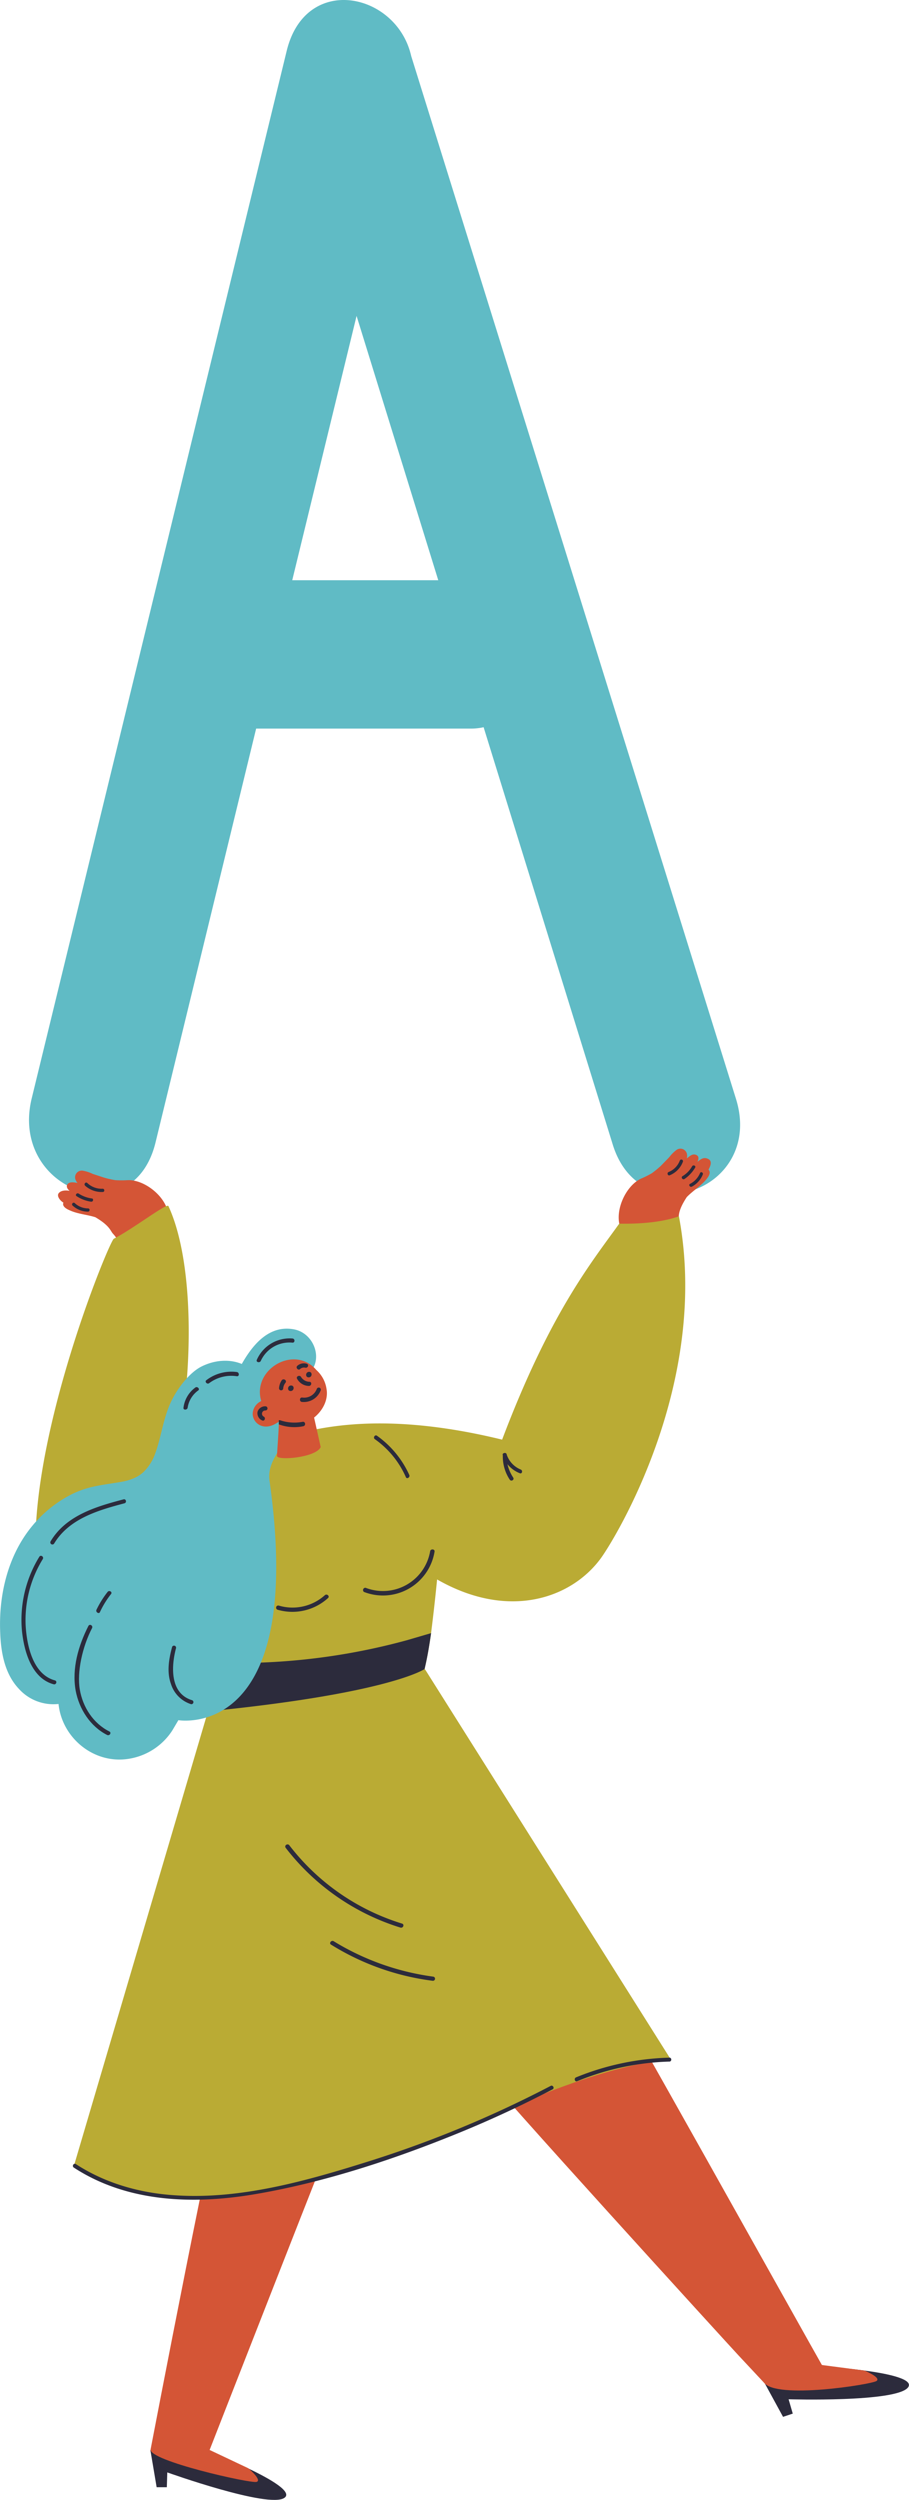 <svg xmlns="http://www.w3.org/2000/svg" width="392.8" height="1080" viewBox="0.021 0.014 392.796 1080.064" style=""><g><g data-name="Layer 2"><path d="M318.1 474.9L177.7 24.2c-6.2-27.4-45.6-35.9-53.8-2.2L13.7 474.6c-9.6 39.7 43.7 59 53.5 19.1l43.5-178.9h92.8a24.4 24.4 0 0 0 5.5-.6l55.8 180.3c12 38.8 65.3 19.4 53.3-19.6zM126.3 250.7l27.8-114.2 35.3 114.2z" fill="#60bbc5"></path><path d="M98 898.4c-3.3 5.2-32.9 159.8-32.9 159.8s.9 2.4 2.4 2.1c3.7-.6 7.2 1.9 10.7 2.9s12.4-4.7 12.4-4.7 56.6-144.9 59.1-150.2c.9-2-50.9-11.2-51.7-9.9z" fill="#d45536"></path><path d="M207.8 893.7c3.1 5.4 107.2 119.5 111.4 124l11.4 12.2c1.1 1.3 5.1 2.9 5.5 1.5 1.2-3.6 19.5-.6 22-3.2s-.9-3.1-2.9-6.4c-3.7-6.4-96.7-173-100.2-177.7-1.4-1.8-47.9 48.4-47.2 49.6z" fill="#d45536"></path><path d="M289.9 889.8s-23.8.1-76.6 24-134.4 53.8-181.1 21.1l57.7-195.6 1.5-5.1 6-20.4 77.8-6 .5.9 7.8 12.3.6.9z" fill="#baab34"></path><path d="M27.3 519.9c-.3 1.6 1.8 2.6 3 3.1 3.3 1.5 7.4 1.8 10.9 2.9 6.3 3.7 6.5 5.9 7.6 7.1s1.9 2.2 2.2 4 1 .3.9-.3a.8.8 0 0 0-.1-.4h.1a124.7 124.7 0 0 0 20.8-9.3.5.5 0 0 0-.1-.8.5.5 0 0 0 .2-.4c0-8.1-10.1-16.3-17.7-15.9a45 45 0 0 1-5.2 0 38.8 38.8 0 0 1-4.9-1.1l-4.9-1.6a16.6 16.6 0 0 0-4.3-1.4 2.9 2.9 0 0 0-3.3 3.4 4.4 4.4 0 0 0 1 1.9c-1.2-.2-3.1-.6-4.1.3s-.4 2.3.7 3.1c-1.8-.3-3.7-.2-4.7 1s.5 3.2 2 4.1a.4.4 0 0 1-.1.3z" fill="#d45536"></path><path d="M306.2 505.3c.9-1.6 1.7-3.7-.2-4.6s-3.1.1-4.6 1.3c.6-1.3.8-2.6-.8-3.1s-2.8.9-3.8 1.6a4.1 4.1 0 0 0 0-2.2 2.9 2.9 0 0 0-4.4-1.5 16.2 16.2 0 0 0-3.2 3.2l-3.6 3.7a41.6 41.6 0 0 1-3.9 3.2 39.4 39.4 0 0 1-4.6 2.3c-7 3.2-12.2 15.1-8.5 22.3q.1.3.3.3c-.1.2 0 .7.4.7a123 123 0 0 0 22.7-1.2h.1c0 .1.1.2.1.4s1.1.3.9-.2.1-3 .2-4.5-.5-3.7 3.5-9.8c2.6-2.7 6.1-4.8 8.4-7.6.8-1 2.2-2.8 1.1-4.1a.3.3 0 0 0-.1-.2z" fill="#d45536"></path><path d="M259.7 673.2c-12.7 17.4-39.9 26.9-70.8 9.2-1 10.2-1.9 17.6-2.6 23.2-1.1 7.8-2 12-2.8 15.4a5 5 0 0 0-.2 1.2c-.8 3.2-1.6 6.1-2.5 11.1s-22.1 5.7-42.5 1.4c-15.1-3.2-29.9-8.4-36.2-14.1a7.5 7.5 0 0 1-1.7-1.9 28 28 0 0 1-3-4.9c-2.9-6-3.9-12.8-4.4-19.5-5.6 9-42 40.8-66.8 12.3-33.4-38.3 20.6-170.2 23-171.4 8.7-4.5 23-15.6 23.6-14.1 13.9 30.1 9.7 94.9-1.7 124.3a72.4 72.4 0 0 1 13.9-9.1 146.8 146.8 0 0 1 19-8.5l2.2-.8c14.4-4.9 44.5-21.2 110.8-5 20.6-54.4 38.1-75.9 50.6-93.3 0-.1 15 .7 25.8-3.2 13.6 72.2-27.6 139.3-33.7 147.7z" fill="#baab34"></path><path d="M185.9 670.2A20.7 20.7 0 0 1 158 686a1 1 0 0 0-.7 1.8 22.6 22.6 0 0 0 30.5-17.4c.2-1.2-1.7-1.3-1.9-.2z" fill="#2c2b3c"></path><path d="M140.4 689.2a20.9 20.9 0 0 1-19.9 4.5.9.9 0 1 0-.5 1.8 22.9 22.9 0 0 0 21.7-5c1-.8-.4-2.1-1.3-1.3z" fill="#2c2b3c"></path><path d="M186.3 705.6l-10.6 3.1a278.1 278.1 0 0 1-70.4 9.8.7.7 0 0 0-1.3-.2l-.2.3h-.8a.9.9 0 0 0-.5 1.6l-.4.4-10.7 13.6-2.7 3.4h-.4a.9.9 0 0 0 0 1.8h.2a.8.8 0 0 0 1 0h.4c78.6-7.8 93.6-18.3 93.6-18.3.8-3.5 1.7-7.7 2.8-15.5z" fill="#2c2b3c"></path><path d="M127.3 574.4c-10.8-2.2-18 6.4-22.8 14.9-5.6-2.3-12-1.6-17.4 1.1s-11.2 10.2-14 17.1-3.6 14-6.1 20.7a20.6 20.6 0 0 1-5.2 8c-2.7 2.4-6.2 3.5-9.7 4.1s-7.5 1.1-11.2 1.9a40.6 40.6 0 0 0-10.3 3.6 53.1 53.1 0 0 0-17 13.9C3.3 672.4-.6 689.3.1 705.4c.3 8.5 1.9 17.7 8 24.2a20.1 20.1 0 0 0 17.2 6.6c1.5 14.7 15.3 26.1 30.3 23.7a27.5 27.5 0 0 0 18.9-12.3l2.6-4.4s55.3 9.5 39.4-103.3c-.9-6.2 2.5-10.7 5.1-15.2s7.4.9 8.2-3.9-1.3-9.8-2.5-14.8c-.7-2.8-.8-8.1 2.9-8.9a2.8 2.8 0 0 0 2.3-2.8c7.7-5.7 3.8-18-5.2-19.9z" fill="#60bbc5"></path><path d="M136.7 591.9c-9.5-11.1-27.9-.2-23.8 13.4l-.5.3a6.3 6.3 0 0 0-3.2 5.2 5.6 5.6 0 0 0 4 5.3c2.7.8 5.2-.4 7.4-1.9a14.3 14.3 0 0 0 9.1 1.2c6.8-1.5 12.7-8.5 11.4-15.4a13.6 13.6 0 0 0-4.4-8.1z" fill="#d45536"></path><path d="M138.6 625.2c-2 4.6-19 6-18.9 3.8s.7-9.9.8-13.6v-1.8c.1-1.3.2-2.3.2-2.5l12.9-8.2z" fill="#d45536"></path><path d="M133.7 597a4.3 4.3 0 0 1-3.6-2.1c-.6-1-2.3-.2-1.7.8a5.9 5.9 0 0 0 5.1 3.1c1.2 0 1.4-1.8.2-1.8z" fill="#2c2b3c"></path><path d="M125.8 598.6c-1.6 0-1.8 2.4-.2 2.4s1.8-2.4.2-2.4z" fill="#2c2b3c"></path><path d="M133.6 592.7c-1.6 0-1.8 2.4-.2 2.4s1.7-2.4.2-2.4z" fill="#2c2b3c"></path><path d="M121.8 596.3a7 7 0 0 0-1.2 3.4.9.9 0 0 0 1.8.2 4.3 4.3 0 0 1 1-2.5c.7-1-.8-2-1.6-1.1z" fill="#2c2b3c"></path><path d="M132.5 589.2a4.2 4.2 0 0 0-4 .9c-.9.8.4 2.2 1.2 1.4a2.5 2.5 0 0 1 2.2-.6c1.2.3 1.8-1.4.6-1.7z" fill="#2c2b3c"></path><path d="M136.9 600.1a5.8 5.8 0 0 1-6.3 3.7c-1.2-.1-1.3 1.7-.2 1.9a7.8 7.8 0 0 0 8.2-5 .9.9 0 0 0-1.7-.6z" fill="#2c2b3c"></path><path d="M131.1 616.2a19.1 19.1 0 0 1-10.6-.8v-1.8h.5a19.2 19.2 0 0 0 9.8.7c1.2-.2 1.5 1.6.3 1.9z" fill="#2c2b3c"></path><path d="M114.8 607.6a3.4 3.4 0 0 0-3.5 2.4 3.4 3.4 0 0 0 2 3.7c1.1.5 1.7-1.2.6-1.7a1.4 1.4 0 0 1 .7-2.6.9.9 0 0 0 .2-1.8z" fill="#2c2b3c"></path><path d="M126.4 578.3a15.5 15.5 0 0 0-15.4 9.2c-.5 1 1.2 1.5 1.7.5a13.6 13.6 0 0 1 13.7-7.9c1.1.1 1.2-1.7 0-1.8z" fill="#2c2b3c"></path><path d="M23.7 726c-9.5-2.6-12.1-15.1-12.6-23.6a50.3 50.3 0 0 1 7.4-28.8c.6-1-.9-2-1.5-1a52 52 0 0 0-7.5 32c.9 8.8 4.1 20.5 13.7 23.1 1.1.3 1.7-1.4.5-1.7z" fill="#2c2b3c"></path><path d="M53.4 647.8c-11.8 3.1-24.8 6.9-31.5 18.1a.9.9 0 0 0 1.5 1c6.5-10.8 19.1-14.4 30.4-17.4 1.1-.3.7-2-.4-1.7z" fill="#2c2b3c"></path><path d="M47.3 748.1c-7-3.5-11.5-10.5-12.8-18.1s1.1-18.5 5.3-26.6c.5-1-1-2-1.6-.9-4.3 8.5-7.2 18.3-5.5 27.9 1.5 8 6.3 15.5 13.6 19.2 1.1.5 2-1 1-1.5z" fill="#2c2b3c"></path><path d="M46.5 687.8a41.2 41.2 0 0 0-4.8 7.7c-.5 1 1.1 2 1.5 1a38.9 38.9 0 0 1 4.8-7.8c.7-.9-.8-1.8-1.5-.9z" fill="#2c2b3c"></path><path d="M83.1 734.6c-9.8-2.9-9.1-14.8-7-22.6a.9.9 0 0 0-1.7-.5c-1.4 5.2-2.4 10.9-.5 16.1a13.3 13.3 0 0 0 8.7 8.7.9.9 0 0 0 .5-1.7z" fill="#2c2b3c"></path><path d="M84.4 599.5a12.7 12.7 0 0 0-5.1 8.7c-.2 1.1 1.6 1.1 1.8 0a11.2 11.2 0 0 1 4.5-7.4c1-.6-.3-2-1.2-1.3z" fill="#2c2b3c"></path><path d="M102.4 592.8a17.8 17.8 0 0 0-13.2 3.5c-.9.6.3 2 1.2 1.3a15.9 15.9 0 0 1 11.9-3c1.2.2 1.2-1.6.1-1.8z" fill="#2c2b3c"></path><path d="M238 901.2a482.3 482.3 0 0 1-78.3 32.5c-26.7 8.4-55.3 16.6-83.6 14.8-15.3-.9-30.4-5.1-43.3-13.5-1-.6-1.8.9-.9 1.5 23 15 51.3 16 77.7 11.6 29.1-4.9 57.9-14.2 85.3-25.2a470.6 470.6 0 0 0 43.9-20.2c1-.5.1-2-.8-1.5z" fill="#2c2b3c"></path><path d="M289.5 889a114.6 114.6 0 0 0-40.5 8.5c-1.1.4-.6 2.1.4 1.7a112.9 112.9 0 0 1 40.1-8.5.9.9 0 0 0 0-1.7z" fill="#2c2b3c"></path><path d="M173.8 831.1a97.6 97.6 0 0 1-48.8-33.9c-.8-.9-2.3.2-1.5 1.2a99.8 99.8 0 0 0 49.5 34.4c1.2.4 1.9-1.3.8-1.7z" fill="#2c2b3c"></path><path d="M187.2 854a110.4 110.4 0 0 1-43-15.3c-1-.6-2.2.9-1.1 1.5a109.1 109.1 0 0 0 43.9 15.6.9.9 0 1 0 .2-1.8z" fill="#2c2b3c"></path><path d="M176.9 637.3a42.1 42.1 0 0 0-14-17c-.9-.6-1.8.9-.9 1.5a39.6 39.6 0 0 1 13.4 16.4c.4 1 1.9.1 1.5-.9z" fill="#2c2b3c"></path><path d="M225 634.9a10.6 10.6 0 0 1-6-6.4.8.8 0 0 0-1.1-.7.7.7 0 0 0-.6 1 18.1 18.1 0 0 0 3 10.5c.6.9 2.1.1 1.5-.9a17.6 17.6 0 0 1-2.5-5.8 12.9 12.9 0 0 0 5.3 3.9c1 .5 1.5-1.2.4-1.6z" fill="#2c2b3c"></path><path d="M36.8 512.3a10.7 10.7 0 0 0 7.7 2.7c.9-.1.7-1.5-.2-1.4a9 9 0 0 1-6.6-2.5c-.7-.6-1.6.5-.9 1.2z" fill="#2c2b3c"></path><path d="M33.1 516.8a15.2 15.2 0 0 0 6.3 2.4c.9.1 1.2-1.3.3-1.4a14 14 0 0 1-5.7-2.1c-.7-.5-1.7.6-.9 1.1z" fill="#2c2b3c"></path><path d="M31.4 520.9a9.9 9.9 0 0 0 6.5 2.6c.9.1 1.2-1.3.2-1.4a8.5 8.5 0 0 1-5.8-2.3c-.7-.6-1.6.5-.9 1.1z" fill="#2c2b3c"></path><path d="M295.1 502a10.2 10.2 0 0 1-5.7 5.8c-.8.3-1.3-1-.5-1.4a8.6 8.6 0 0 0 4.9-5 .7.7 0 1 1 1.3.6z" fill="#2c2b3c"></path><path d="M300.4 504.5a15.4 15.4 0 0 1-4.6 4.9c-.8.5-1.6-.7-.9-1.2a11.5 11.5 0 0 0 4.2-4.3c.5-.8 1.8-.2 1.3.6z" fill="#2c2b3c"></path><path d="M303.7 507.5a10.3 10.3 0 0 1-4.7 5.2c-.8.4-1.6-.8-.8-1.2a9.2 9.2 0 0 0 4.3-4.6c.3-.9 1.6-.3 1.2.6z" fill="#2c2b3c"></path><path d="M330.6 1029.9l7.8 14.3 4.2-1.4-1.8-6.2s46.5 1.4 51.6-5.1c2.7-3.5-8.2-5.9-18.8-7.3s-18.1-1.7-18.1-1.7z" fill="#2c2b3c"></path><path d="M330.1 1029.3c5 7.5 46.6.9 48.7-.6s-5.2-4.5-5.2-4.5l-18.4-2.4z" fill="#d45536"></path><path d="M65 1058.6l2.7 16h4.4l.2-6.4s43.8 15.7 50.6 11c3.7-2.5-5.9-8.1-15.6-12.7s-16.6-7.2-16.6-7.2z" fill="#2c2b3c"></path><path d="M65.1 1058.2c-1.1 4.9 43.3 14.9 45.8 14.1s-3.6-5.9-3.6-5.9l-16.7-7.9z" fill="#d45536"></path></g></g></svg>